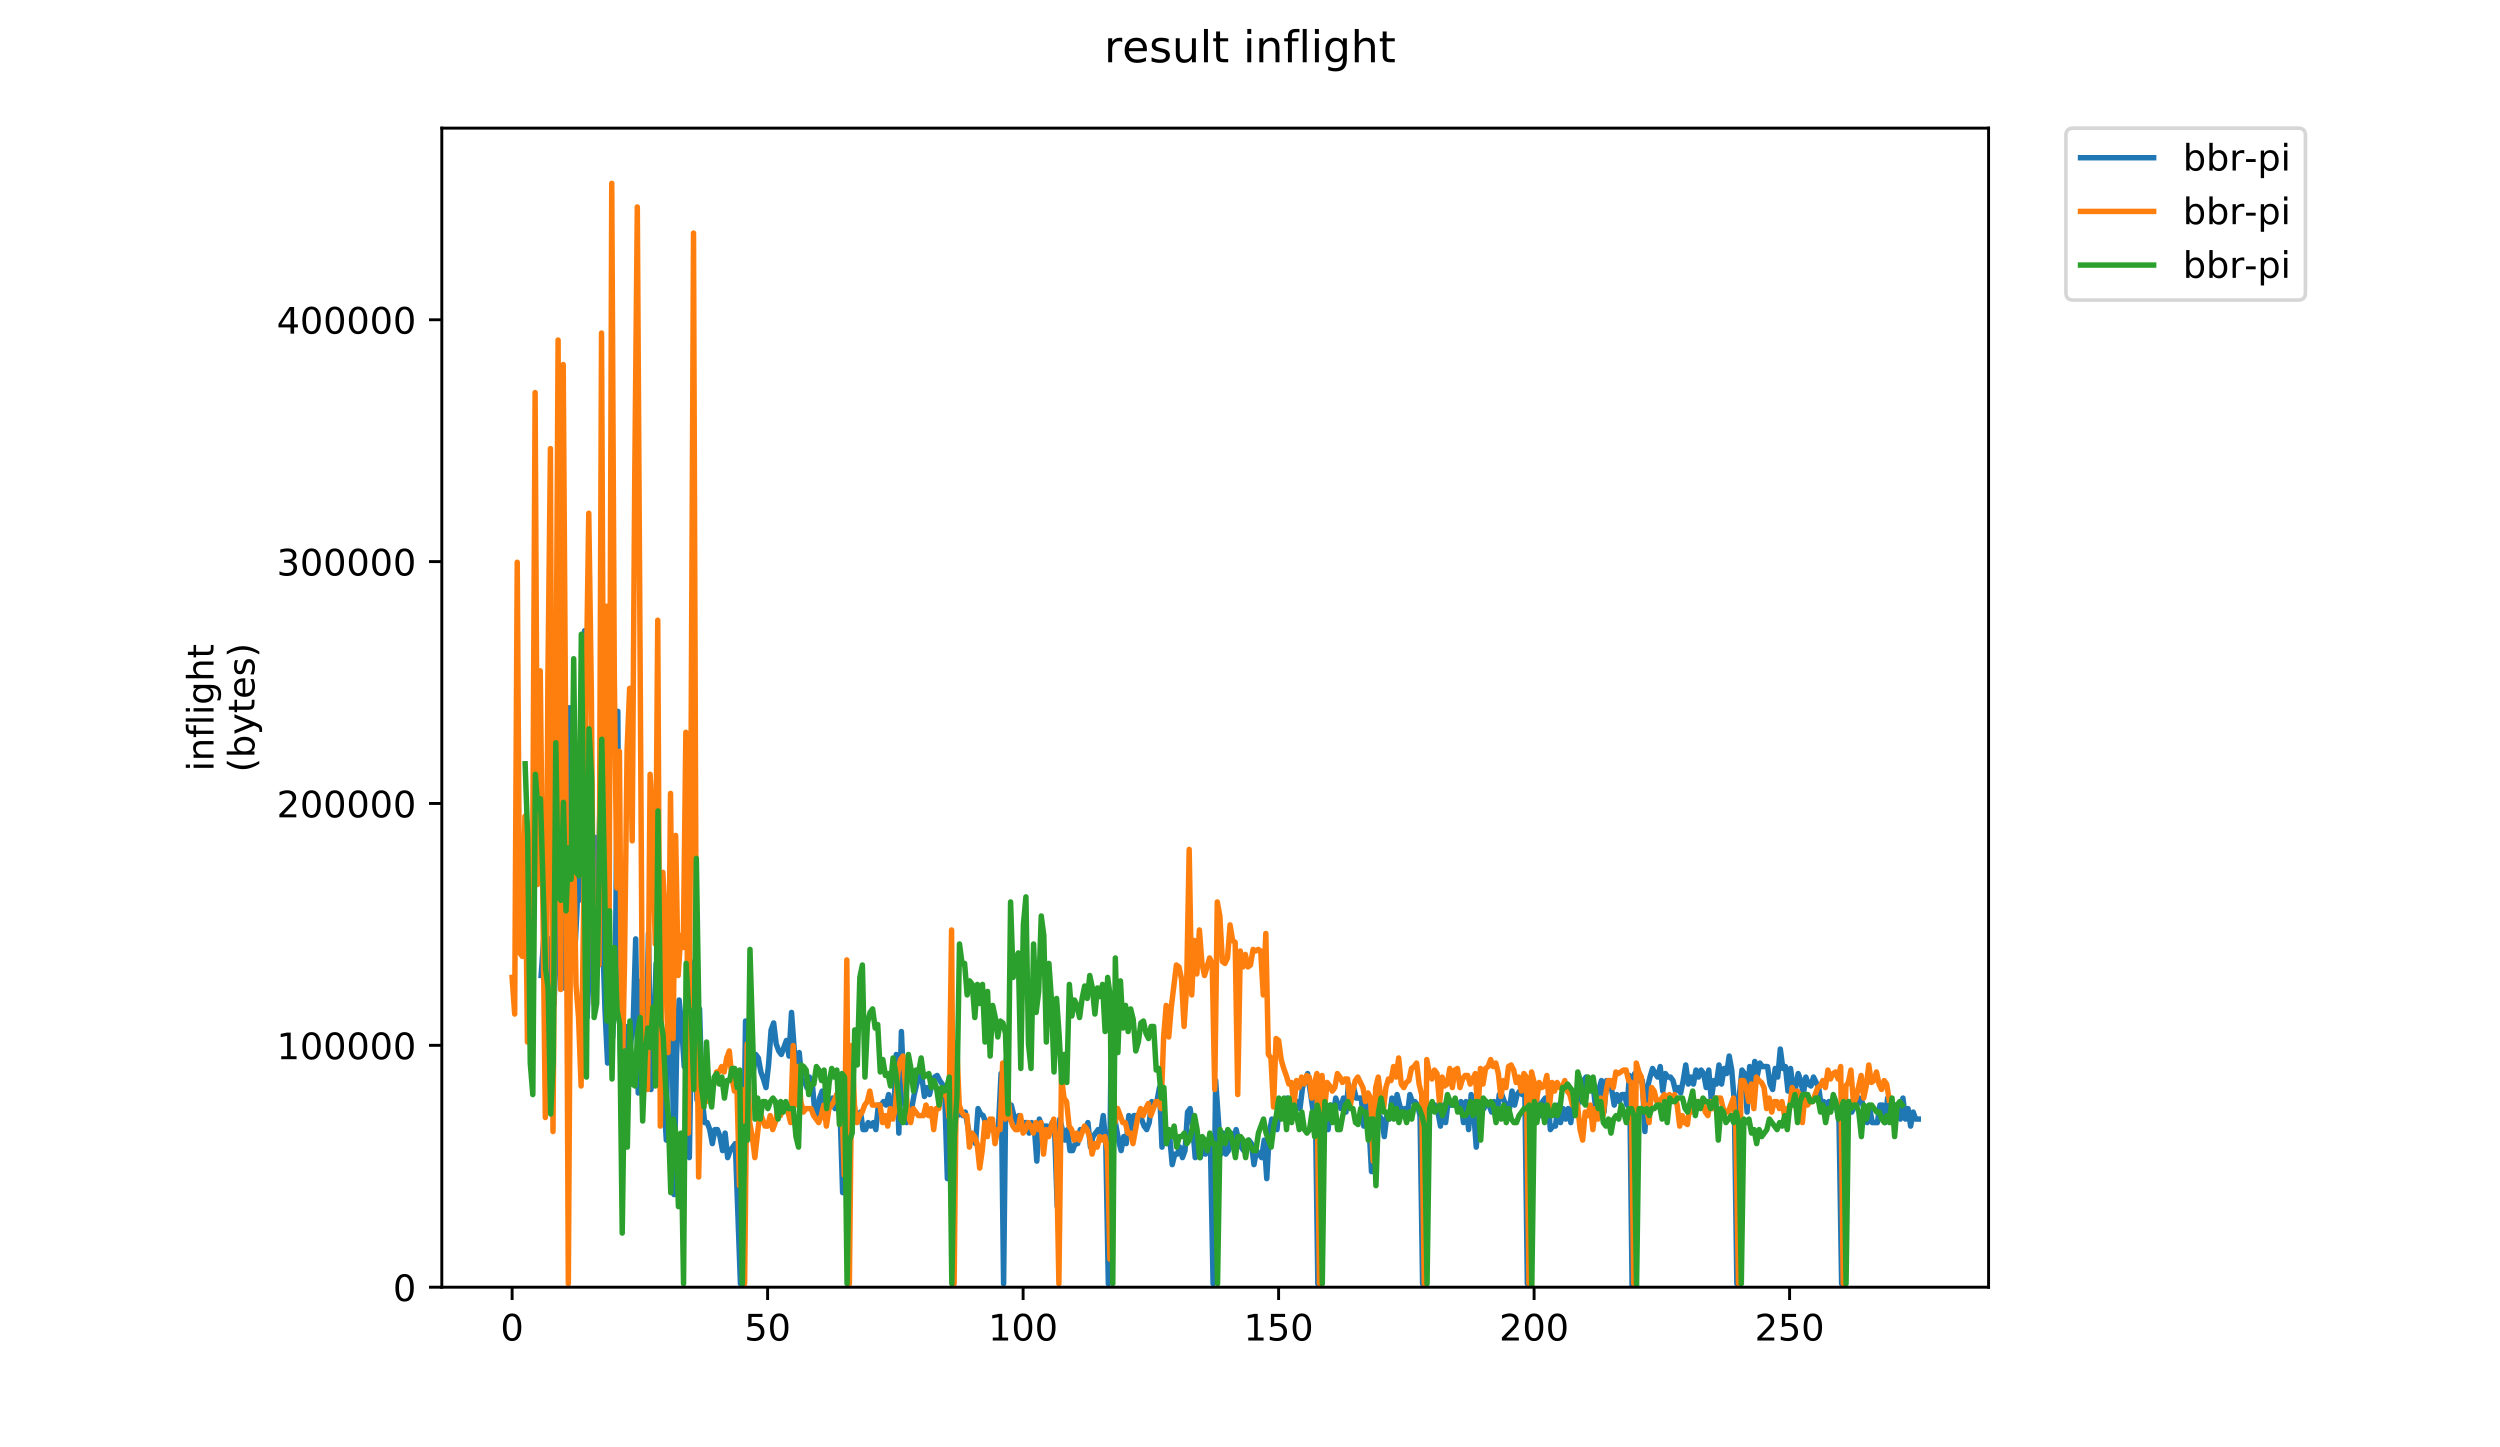 <?xml version="1.0" encoding="utf-8" standalone="no"?>
<!DOCTYPE svg PUBLIC "-//W3C//DTD SVG 1.1//EN"
  "http://www.w3.org/Graphics/SVG/1.1/DTD/svg11.dtd">
<!-- Created with matplotlib (https://matplotlib.org/) -->
<svg height="396pt" version="1.1" viewBox="0 0 684 396" width="684pt" xmlns="http://www.w3.org/2000/svg" xmlns:xlink="http://www.w3.org/1999/xlink">
 <defs>
  <style type="text/css">
*{stroke-linecap:butt;stroke-linejoin:round;}
  </style>
 </defs>
 <g id="figure_1">
  <g id="patch_1">
   <path d="M 0 396 
L 684 396 
L 684 0 
L 0 0 
z
" style="fill:#ffffff;"/>
  </g>
  <g id="axes_1">
   <g id="patch_2">
    <path d="M 120.879 352.174 
L 544.074 352.174 
L 544.074 35.062 
L 120.879 35.062 
z
" style="fill:#ffffff;"/>
   </g>
   <g id="matplotlib.axis_1">
    <g id="xtick_1">
     <g id="line2d_1">
      <defs>
       <path d="M 0 0 
L 0 3.5 
" id="m3006970d3b" style="stroke:#000000;stroke-width:0.8;"/>
      </defs>
      <g>
       <use style="stroke:#000000;stroke-width:0.8;" x="140.115" xlink:href="#m3006970d3b" y="352.174"/>
      </g>
     </g>
     <g id="text_1">
      <!-- 0 -->
      <defs>
       <path d="M 31.781 66.406 
Q 24.172 66.406 20.328 58.906 
Q 16.5 51.422 16.5 36.375 
Q 16.5 21.391 20.328 13.891 
Q 24.172 6.391 31.781 6.391 
Q 39.453 6.391 43.281 13.891 
Q 47.125 21.391 47.125 36.375 
Q 47.125 51.422 43.281 58.906 
Q 39.453 66.406 31.781 66.406 
z
M 31.781 74.219 
Q 44.047 74.219 50.516 64.516 
Q 56.984 54.828 56.984 36.375 
Q 56.984 17.969 50.516 8.266 
Q 44.047 -1.422 31.781 -1.422 
Q 19.531 -1.422 13.062 8.266 
Q 6.594 17.969 6.594 36.375 
Q 6.594 54.828 13.062 64.516 
Q 19.531 74.219 31.781 74.219 
z
" id="DejaVuSans-48"/>
      </defs>
      <g transform="translate(136.933 366.773)scale(0.1 -0.1)">
       <use xlink:href="#DejaVuSans-48"/>
      </g>
     </g>
    </g>
    <g id="xtick_2">
     <g id="line2d_2">
      <g>
       <use style="stroke:#000000;stroke-width:0.8;" x="210.018" xlink:href="#m3006970d3b" y="352.174"/>
      </g>
     </g>
     <g id="text_2">
      <!-- 50 -->
      <defs>
       <path d="M 10.797 72.906 
L 49.516 72.906 
L 49.516 64.594 
L 19.828 64.594 
L 19.828 46.734 
Q 21.969 47.469 24.109 47.828 
Q 26.266 48.188 28.422 48.188 
Q 40.625 48.188 47.75 41.5 
Q 54.891 34.812 54.891 23.391 
Q 54.891 11.625 47.562 5.094 
Q 40.234 -1.422 26.906 -1.422 
Q 22.312 -1.422 17.547 -0.641 
Q 12.797 0.141 7.719 1.703 
L 7.719 11.625 
Q 12.109 9.234 16.797 8.062 
Q 21.484 6.891 26.703 6.891 
Q 35.156 6.891 40.078 11.328 
Q 45.016 15.766 45.016 23.391 
Q 45.016 31 40.078 35.438 
Q 35.156 39.891 26.703 39.891 
Q 22.75 39.891 18.812 39.016 
Q 14.891 38.141 10.797 36.281 
z
" id="DejaVuSans-53"/>
      </defs>
      <g transform="translate(203.656 366.773)scale(0.1 -0.1)">
       <use xlink:href="#DejaVuSans-53"/>
       <use x="63.623" xlink:href="#DejaVuSans-48"/>
      </g>
     </g>
    </g>
    <g id="xtick_3">
     <g id="line2d_3">
      <g>
       <use style="stroke:#000000;stroke-width:0.8;" x="279.922" xlink:href="#m3006970d3b" y="352.174"/>
      </g>
     </g>
     <g id="text_3">
      <!-- 100 -->
      <defs>
       <path d="M 12.406 8.297 
L 28.516 8.297 
L 28.516 63.922 
L 10.984 60.406 
L 10.984 69.391 
L 28.422 72.906 
L 38.281 72.906 
L 38.281 8.297 
L 54.391 8.297 
L 54.391 0 
L 12.406 0 
z
" id="DejaVuSans-49"/>
      </defs>
      <g transform="translate(270.378 366.773)scale(0.1 -0.1)">
       <use xlink:href="#DejaVuSans-49"/>
       <use x="63.623" xlink:href="#DejaVuSans-48"/>
       <use x="127.246" xlink:href="#DejaVuSans-48"/>
      </g>
     </g>
    </g>
    <g id="xtick_4">
     <g id="line2d_4">
      <g>
       <use style="stroke:#000000;stroke-width:0.8;" x="349.826" xlink:href="#m3006970d3b" y="352.174"/>
      </g>
     </g>
     <g id="text_4">
      <!-- 150 -->
      <g transform="translate(340.282 366.773)scale(0.1 -0.1)">
       <use xlink:href="#DejaVuSans-49"/>
       <use x="63.623" xlink:href="#DejaVuSans-53"/>
       <use x="127.246" xlink:href="#DejaVuSans-48"/>
      </g>
     </g>
    </g>
    <g id="xtick_5">
     <g id="line2d_5">
      <g>
       <use style="stroke:#000000;stroke-width:0.8;" x="419.729" xlink:href="#m3006970d3b" y="352.174"/>
      </g>
     </g>
     <g id="text_5">
      <!-- 200 -->
      <defs>
       <path d="M 19.188 8.297 
L 53.609 8.297 
L 53.609 0 
L 7.328 0 
L 7.328 8.297 
Q 12.938 14.109 22.625 23.891 
Q 32.328 33.688 34.812 36.531 
Q 39.547 41.844 41.422 45.531 
Q 43.312 49.219 43.312 52.781 
Q 43.312 58.594 39.234 62.25 
Q 35.156 65.922 28.609 65.922 
Q 23.969 65.922 18.812 64.312 
Q 13.672 62.703 7.812 59.422 
L 7.812 69.391 
Q 13.766 71.781 18.938 73 
Q 24.125 74.219 28.422 74.219 
Q 39.75 74.219 46.484 68.547 
Q 53.219 62.891 53.219 53.422 
Q 53.219 48.922 51.531 44.891 
Q 49.859 40.875 45.406 35.406 
Q 44.188 33.984 37.641 27.219 
Q 31.109 20.453 19.188 8.297 
z
" id="DejaVuSans-50"/>
      </defs>
      <g transform="translate(410.186 366.773)scale(0.1 -0.1)">
       <use xlink:href="#DejaVuSans-50"/>
       <use x="63.623" xlink:href="#DejaVuSans-48"/>
       <use x="127.246" xlink:href="#DejaVuSans-48"/>
      </g>
     </g>
    </g>
    <g id="xtick_6">
     <g id="line2d_6">
      <g>
       <use style="stroke:#000000;stroke-width:0.8;" x="489.633" xlink:href="#m3006970d3b" y="352.174"/>
      </g>
     </g>
     <g id="text_6">
      <!-- 250 -->
      <g transform="translate(480.089 366.773)scale(0.1 -0.1)">
       <use xlink:href="#DejaVuSans-50"/>
       <use x="63.623" xlink:href="#DejaVuSans-53"/>
       <use x="127.246" xlink:href="#DejaVuSans-48"/>
      </g>
     </g>
    </g>
   </g>
   <g id="matplotlib.axis_2">
    <g id="ytick_1">
     <g id="line2d_7">
      <defs>
       <path d="M 0 0 
L -3.5 0 
" id="ma6c8b02304" style="stroke:#000000;stroke-width:0.8;"/>
      </defs>
      <g>
       <use style="stroke:#000000;stroke-width:0.8;" x="120.879" xlink:href="#ma6c8b02304" y="352.174"/>
      </g>
     </g>
     <g id="text_7">
      <!-- 0 -->
      <g transform="translate(107.516 355.973)scale(0.1 -0.1)">
       <use xlink:href="#DejaVuSans-48"/>
      </g>
     </g>
    </g>
    <g id="ytick_2">
     <g id="line2d_8">
      <g>
       <use style="stroke:#000000;stroke-width:0.8;" x="120.879" xlink:href="#ma6c8b02304" y="286.003"/>
      </g>
     </g>
     <g id="text_8">
      <!-- 100000 -->
      <g transform="translate(75.704 289.802)scale(0.1 -0.1)">
       <use xlink:href="#DejaVuSans-49"/>
       <use x="63.623" xlink:href="#DejaVuSans-48"/>
       <use x="127.246" xlink:href="#DejaVuSans-48"/>
       <use x="190.869" xlink:href="#DejaVuSans-48"/>
       <use x="254.492" xlink:href="#DejaVuSans-48"/>
       <use x="318.115" xlink:href="#DejaVuSans-48"/>
      </g>
     </g>
    </g>
    <g id="ytick_3">
     <g id="line2d_9">
      <g>
       <use style="stroke:#000000;stroke-width:0.8;" x="120.879" xlink:href="#ma6c8b02304" y="219.832"/>
      </g>
     </g>
     <g id="text_9">
      <!-- 200000 -->
      <g transform="translate(75.704 223.631)scale(0.1 -0.1)">
       <use xlink:href="#DejaVuSans-50"/>
       <use x="63.623" xlink:href="#DejaVuSans-48"/>
       <use x="127.246" xlink:href="#DejaVuSans-48"/>
       <use x="190.869" xlink:href="#DejaVuSans-48"/>
       <use x="254.492" xlink:href="#DejaVuSans-48"/>
       <use x="318.115" xlink:href="#DejaVuSans-48"/>
      </g>
     </g>
    </g>
    <g id="ytick_4">
     <g id="line2d_10">
      <g>
       <use style="stroke:#000000;stroke-width:0.8;" x="120.879" xlink:href="#ma6c8b02304" y="153.66"/>
      </g>
     </g>
     <g id="text_10">
      <!-- 300000 -->
      <defs>
       <path d="M 40.578 39.312 
Q 47.656 37.797 51.625 33 
Q 55.609 28.219 55.609 21.188 
Q 55.609 10.406 48.188 4.484 
Q 40.766 -1.422 27.094 -1.422 
Q 22.516 -1.422 17.656 -0.516 
Q 12.797 0.391 7.625 2.203 
L 7.625 11.719 
Q 11.719 9.328 16.594 8.109 
Q 21.484 6.891 26.812 6.891 
Q 36.078 6.891 40.938 10.547 
Q 45.797 14.203 45.797 21.188 
Q 45.797 27.641 41.281 31.266 
Q 36.766 34.906 28.719 34.906 
L 20.219 34.906 
L 20.219 43.016 
L 29.109 43.016 
Q 36.375 43.016 40.234 45.922 
Q 44.094 48.828 44.094 54.297 
Q 44.094 59.906 40.109 62.906 
Q 36.141 65.922 28.719 65.922 
Q 24.656 65.922 20.016 65.031 
Q 15.375 64.156 9.812 62.312 
L 9.812 71.094 
Q 15.438 72.656 20.344 73.438 
Q 25.25 74.219 29.594 74.219 
Q 40.828 74.219 47.359 69.109 
Q 53.906 64.016 53.906 55.328 
Q 53.906 49.266 50.438 45.094 
Q 46.969 40.922 40.578 39.312 
z
" id="DejaVuSans-51"/>
      </defs>
      <g transform="translate(75.704 157.459)scale(0.1 -0.1)">
       <use xlink:href="#DejaVuSans-51"/>
       <use x="63.623" xlink:href="#DejaVuSans-48"/>
       <use x="127.246" xlink:href="#DejaVuSans-48"/>
       <use x="190.869" xlink:href="#DejaVuSans-48"/>
       <use x="254.492" xlink:href="#DejaVuSans-48"/>
       <use x="318.115" xlink:href="#DejaVuSans-48"/>
      </g>
     </g>
    </g>
    <g id="ytick_5">
     <g id="line2d_11">
      <g>
       <use style="stroke:#000000;stroke-width:0.8;" x="120.879" xlink:href="#ma6c8b02304" y="87.489"/>
      </g>
     </g>
     <g id="text_11">
      <!-- 400000 -->
      <defs>
       <path d="M 37.797 64.312 
L 12.891 25.391 
L 37.797 25.391 
z
M 35.203 72.906 
L 47.609 72.906 
L 47.609 25.391 
L 58.016 25.391 
L 58.016 17.188 
L 47.609 17.188 
L 47.609 0 
L 37.797 0 
L 37.797 17.188 
L 4.891 17.188 
L 4.891 26.703 
z
" id="DejaVuSans-52"/>
      </defs>
      <g transform="translate(75.704 91.288)scale(0.1 -0.1)">
       <use xlink:href="#DejaVuSans-52"/>
       <use x="63.623" xlink:href="#DejaVuSans-48"/>
       <use x="127.246" xlink:href="#DejaVuSans-48"/>
       <use x="190.869" xlink:href="#DejaVuSans-48"/>
       <use x="254.492" xlink:href="#DejaVuSans-48"/>
       <use x="318.115" xlink:href="#DejaVuSans-48"/>
      </g>
     </g>
    </g>
    <g id="text_12">
     <!-- inflight -->
     <defs>
      <path d="M 9.422 54.688 
L 18.406 54.688 
L 18.406 0 
L 9.422 0 
z
M 9.422 75.984 
L 18.406 75.984 
L 18.406 64.594 
L 9.422 64.594 
z
" id="DejaVuSans-105"/>
      <path d="M 54.891 33.016 
L 54.891 0 
L 45.906 0 
L 45.906 32.719 
Q 45.906 40.484 42.875 44.328 
Q 39.844 48.188 33.797 48.188 
Q 26.516 48.188 22.312 43.547 
Q 18.109 38.922 18.109 30.906 
L 18.109 0 
L 9.078 0 
L 9.078 54.688 
L 18.109 54.688 
L 18.109 46.188 
Q 21.344 51.125 25.703 53.562 
Q 30.078 56 35.797 56 
Q 45.219 56 50.047 50.172 
Q 54.891 44.344 54.891 33.016 
z
" id="DejaVuSans-110"/>
      <path d="M 37.109 75.984 
L 37.109 68.5 
L 28.516 68.5 
Q 23.688 68.5 21.797 66.547 
Q 19.922 64.594 19.922 59.516 
L 19.922 54.688 
L 34.719 54.688 
L 34.719 47.703 
L 19.922 47.703 
L 19.922 0 
L 10.891 0 
L 10.891 47.703 
L 2.297 47.703 
L 2.297 54.688 
L 10.891 54.688 
L 10.891 58.5 
Q 10.891 67.625 15.141 71.797 
Q 19.391 75.984 28.609 75.984 
z
" id="DejaVuSans-102"/>
      <path d="M 9.422 75.984 
L 18.406 75.984 
L 18.406 0 
L 9.422 0 
z
" id="DejaVuSans-108"/>
      <path d="M 45.406 27.984 
Q 45.406 37.75 41.375 43.109 
Q 37.359 48.484 30.078 48.484 
Q 22.859 48.484 18.828 43.109 
Q 14.797 37.75 14.797 27.984 
Q 14.797 18.266 18.828 12.891 
Q 22.859 7.516 30.078 7.516 
Q 37.359 7.516 41.375 12.891 
Q 45.406 18.266 45.406 27.984 
z
M 54.391 6.781 
Q 54.391 -7.172 48.188 -13.984 
Q 42 -20.797 29.203 -20.797 
Q 24.469 -20.797 20.266 -20.094 
Q 16.062 -19.391 12.109 -17.922 
L 12.109 -9.188 
Q 16.062 -11.328 19.922 -12.344 
Q 23.781 -13.375 27.781 -13.375 
Q 36.625 -13.375 41.016 -8.766 
Q 45.406 -4.156 45.406 5.172 
L 45.406 9.625 
Q 42.625 4.781 38.281 2.391 
Q 33.938 0 27.875 0 
Q 17.828 0 11.672 7.656 
Q 5.516 15.328 5.516 27.984 
Q 5.516 40.672 11.672 48.328 
Q 17.828 56 27.875 56 
Q 33.938 56 38.281 53.609 
Q 42.625 51.219 45.406 46.391 
L 45.406 54.688 
L 54.391 54.688 
z
" id="DejaVuSans-103"/>
      <path d="M 54.891 33.016 
L 54.891 0 
L 45.906 0 
L 45.906 32.719 
Q 45.906 40.484 42.875 44.328 
Q 39.844 48.188 33.797 48.188 
Q 26.516 48.188 22.312 43.547 
Q 18.109 38.922 18.109 30.906 
L 18.109 0 
L 9.078 0 
L 9.078 75.984 
L 18.109 75.984 
L 18.109 46.188 
Q 21.344 51.125 25.703 53.562 
Q 30.078 56 35.797 56 
Q 45.219 56 50.047 50.172 
Q 54.891 44.344 54.891 33.016 
z
" id="DejaVuSans-104"/>
      <path d="M 18.312 70.219 
L 18.312 54.688 
L 36.812 54.688 
L 36.812 47.703 
L 18.312 47.703 
L 18.312 18.016 
Q 18.312 11.328 20.141 9.422 
Q 21.969 7.516 27.594 7.516 
L 36.812 7.516 
L 36.812 0 
L 27.594 0 
Q 17.188 0 13.234 3.875 
Q 9.281 7.766 9.281 18.016 
L 9.281 47.703 
L 2.688 47.703 
L 2.688 54.688 
L 9.281 54.688 
L 9.281 70.219 
z
" id="DejaVuSans-116"/>
     </defs>
     <g transform="translate(58.426 211.018)rotate(-90)scale(0.1 -0.1)">
      <use xlink:href="#DejaVuSans-105"/>
      <use x="27.783" xlink:href="#DejaVuSans-110"/>
      <use x="91.162" xlink:href="#DejaVuSans-102"/>
      <use x="126.367" xlink:href="#DejaVuSans-108"/>
      <use x="154.15" xlink:href="#DejaVuSans-105"/>
      <use x="181.934" xlink:href="#DejaVuSans-103"/>
      <use x="245.41" xlink:href="#DejaVuSans-104"/>
      <use x="308.789" xlink:href="#DejaVuSans-116"/>
     </g>
     <!-- (bytes) -->
     <defs>
      <path d="M 31 75.875 
Q 24.469 64.656 21.281 53.656 
Q 18.109 42.672 18.109 31.391 
Q 18.109 20.125 21.312 9.062 
Q 24.516 -2 31 -13.188 
L 23.188 -13.188 
Q 15.875 -1.703 12.234 9.375 
Q 8.594 20.453 8.594 31.391 
Q 8.594 42.281 12.203 53.312 
Q 15.828 64.359 23.188 75.875 
z
" id="DejaVuSans-40"/>
      <path d="M 48.688 27.297 
Q 48.688 37.203 44.609 42.844 
Q 40.531 48.484 33.406 48.484 
Q 26.266 48.484 22.188 42.844 
Q 18.109 37.203 18.109 27.297 
Q 18.109 17.391 22.188 11.75 
Q 26.266 6.109 33.406 6.109 
Q 40.531 6.109 44.609 11.75 
Q 48.688 17.391 48.688 27.297 
z
M 18.109 46.391 
Q 20.953 51.266 25.266 53.625 
Q 29.594 56 35.594 56 
Q 45.562 56 51.781 48.094 
Q 58.016 40.188 58.016 27.297 
Q 58.016 14.406 51.781 6.484 
Q 45.562 -1.422 35.594 -1.422 
Q 29.594 -1.422 25.266 0.953 
Q 20.953 3.328 18.109 8.203 
L 18.109 0 
L 9.078 0 
L 9.078 75.984 
L 18.109 75.984 
z
" id="DejaVuSans-98"/>
      <path d="M 32.172 -5.078 
Q 28.375 -14.844 24.75 -17.812 
Q 21.141 -20.797 15.094 -20.797 
L 7.906 -20.797 
L 7.906 -13.281 
L 13.188 -13.281 
Q 16.891 -13.281 18.938 -11.516 
Q 21 -9.766 23.484 -3.219 
L 25.094 0.875 
L 2.984 54.688 
L 12.5 54.688 
L 29.594 11.922 
L 46.688 54.688 
L 56.203 54.688 
z
" id="DejaVuSans-121"/>
      <path d="M 56.203 29.594 
L 56.203 25.203 
L 14.891 25.203 
Q 15.484 15.922 20.484 11.062 
Q 25.484 6.203 34.422 6.203 
Q 39.594 6.203 44.453 7.469 
Q 49.312 8.734 54.109 11.281 
L 54.109 2.781 
Q 49.266 0.734 44.188 -0.344 
Q 39.109 -1.422 33.891 -1.422 
Q 20.797 -1.422 13.156 6.188 
Q 5.516 13.812 5.516 26.812 
Q 5.516 40.234 12.766 48.109 
Q 20.016 56 32.328 56 
Q 43.359 56 49.781 48.891 
Q 56.203 41.797 56.203 29.594 
z
M 47.219 32.234 
Q 47.125 39.594 43.094 43.984 
Q 39.062 48.391 32.422 48.391 
Q 24.906 48.391 20.391 44.141 
Q 15.875 39.891 15.188 32.172 
z
" id="DejaVuSans-101"/>
      <path d="M 44.281 53.078 
L 44.281 44.578 
Q 40.484 46.531 36.375 47.5 
Q 32.281 48.484 27.875 48.484 
Q 21.188 48.484 17.844 46.438 
Q 14.5 44.391 14.5 40.281 
Q 14.5 37.156 16.891 35.375 
Q 19.281 33.594 26.516 31.984 
L 29.594 31.297 
Q 39.156 29.25 43.188 25.516 
Q 47.219 21.781 47.219 15.094 
Q 47.219 7.469 41.188 3.016 
Q 35.156 -1.422 24.609 -1.422 
Q 20.219 -1.422 15.453 -0.562 
Q 10.688 0.297 5.422 2 
L 5.422 11.281 
Q 10.406 8.688 15.234 7.391 
Q 20.062 6.109 24.812 6.109 
Q 31.156 6.109 34.562 8.281 
Q 37.984 10.453 37.984 14.406 
Q 37.984 18.062 35.516 20.016 
Q 33.062 21.969 24.703 23.781 
L 21.578 24.516 
Q 13.234 26.266 9.516 29.906 
Q 5.812 33.547 5.812 39.891 
Q 5.812 47.609 11.281 51.797 
Q 16.75 56 26.812 56 
Q 31.781 56 36.172 55.266 
Q 40.578 54.547 44.281 53.078 
z
" id="DejaVuSans-115"/>
      <path d="M 8.016 75.875 
L 15.828 75.875 
Q 23.141 64.359 26.781 53.312 
Q 30.422 42.281 30.422 31.391 
Q 30.422 20.453 26.781 9.375 
Q 23.141 -1.703 15.828 -13.188 
L 8.016 -13.188 
Q 14.5 -2 17.703 9.062 
Q 20.906 20.125 20.906 31.391 
Q 20.906 42.672 17.703 53.656 
Q 14.5 64.656 8.016 75.875 
z
" id="DejaVuSans-41"/>
     </defs>
     <g transform="translate(69.624 211.295)rotate(-90)scale(0.1 -0.1)">
      <use xlink:href="#DejaVuSans-40"/>
      <use x="39.014" xlink:href="#DejaVuSans-98"/>
      <use x="102.49" xlink:href="#DejaVuSans-121"/>
      <use x="161.67" xlink:href="#DejaVuSans-116"/>
      <use x="200.879" xlink:href="#DejaVuSans-101"/>
      <use x="262.402" xlink:href="#DejaVuSans-115"/>
      <use x="314.502" xlink:href="#DejaVuSans-41"/>
     </g>
    </g>
   </g>
   <g id="line2d_12">
    <path clip-path="url(#pfa92ecae2d)" d="M 148.057 266.898 
L 148.756 256.882 
L 149.455 282.228 
L 150.154 256.882 
L 150.853 275.087 
L 151.552 275.087 
L 152.251 258.799 
L 152.95 217.598 
L 153.649 258.799 
L 154.349 270.296 
L 155.048 245.384 
L 155.747 193.644 
L 156.446 256.358 
L 157.145 263.065 
L 157.844 249.217 
L 158.543 230.054 
L 159.242 246.342 
L 159.941 172.564 
L 160.64 278.396 
L 161.339 262.107 
L 162.038 251.133 
L 162.737 229.096 
L 163.436 253.484 
L 164.135 220.472 
L 164.834 254.966 
L 165.533 276.479 
L 166.232 290.852 
L 166.931 273.605 
L 167.63 283.711 
L 168.329 267.856 
L 169.028 194.602 
L 169.727 286.061 
L 170.426 313.848 
L 171.125 280.836 
L 171.824 289.894 
L 172.523 285.627 
L 173.223 280.312 
L 173.922 256.882 
L 174.621 299.041 
L 175.32 268.38 
L 176.019 284.669 
L 176.718 290.852 
L 177.417 255.4 
L 178.116 298.083 
L 178.815 283.711 
L 179.514 263.589 
L 180.213 284.145 
L 180.912 286.585 
L 181.611 300.958 
L 182.31 311.931 
L 183.009 258.799 
L 183.708 264.547 
L 184.407 326.828 
L 185.106 288.501 
L 185.805 273.605 
L 186.504 280.836 
L 187.203 291.81 
L 187.902 292.334 
L 188.601 316.722 
L 189.3 275.521 
L 189.999 263.065 
L 190.698 300.958 
L 191.397 276.045 
L 192.096 300.434 
L 192.796 307.141 
L 193.495 307.141 
L 194.194 309.057 
L 194.893 312.89 
L 195.592 309.057 
L 196.291 309.057 
L 196.99 310.973 
L 197.689 314.806 
L 198.388 310.015 
L 199.087 316.722 
L 199.786 314.806 
L 201.184 312.89 
L 202.582 351.216 
L 203.281 329.178 
L 203.98 279.354 
L 204.679 295.643 
L 205.378 291.81 
L 206.077 293.292 
L 206.776 288.501 
L 207.475 289.46 
L 208.174 293.292 
L 208.873 295.209 
L 209.572 297.559 
L 210.271 291.376 
L 210.97 281.794 
L 211.669 279.878 
L 212.369 285.627 
L 213.068 287.543 
L 213.767 288.501 
L 215.165 284.669 
L 215.864 288.936 
L 216.563 277.004 
L 217.262 286.585 
L 217.961 298.083 
L 218.66 287.977 
L 219.359 295.209 
L 220.058 295.643 
L 220.757 297.559 
L 221.456 294.685 
L 222.155 295.643 
L 222.854 303.308 
L 223.553 305.224 
L 224.252 300.434 
L 224.951 298.517 
L 225.65 303.308 
L 226.349 304.266 
L 227.048 301.392 
L 227.747 300.434 
L 228.446 303.308 
L 229.145 302.35 
L 229.844 304.266 
L 230.543 326.304 
L 231.243 296.601 
L 231.942 328.22 
L 232.641 292.768 
L 233.34 307.141 
L 234.039 305.224 
L 234.738 305.224 
L 235.437 304.266 
L 236.136 309.057 
L 236.835 309.057 
L 237.534 307.141 
L 238.233 308.099 
L 238.932 307.141 
L 239.631 309.057 
L 240.33 302.35 
L 241.029 302.35 
L 241.728 301.392 
L 242.427 302.35 
L 243.126 299.475 
L 243.825 303.308 
L 244.524 304.266 
L 245.223 288.501 
L 245.922 310.015 
L 246.621 282.228 
L 247.32 298.517 
L 248.019 307.141 
L 248.718 303.308 
L 249.417 303.308 
L 250.116 299.475 
L 250.816 296.601 
L 251.515 294.25 
L 252.214 294.685 
L 252.913 299.999 
L 253.612 297.559 
L 254.311 299.475 
L 255.01 296.601 
L 255.709 294.685 
L 256.408 294.25 
L 257.107 295.643 
L 257.806 296.601 
L 258.505 300.434 
L 259.204 322.471 
L 259.903 291.376 
L 260.602 320.555 
L 261.301 300.434 
L 262 305.224 
L 262.699 304.266 
L 263.398 305.224 
L 264.097 304.266 
L 265.495 311.931 
L 266.194 311.931 
L 266.893 312.89 
L 267.592 303.308 
L 268.291 304.79 
L 268.99 305.224 
L 269.69 307.141 
L 270.389 307.141 
L 271.088 309.057 
L 271.787 309.057 
L 272.486 310.015 
L 273.185 308.099 
L 273.884 293.726 
L 274.583 351.216 
L 275.282 289.894 
L 275.981 306.182 
L 276.68 302.35 
L 277.379 305.224 
L 278.078 307.141 
L 278.777 305.224 
L 279.476 307.141 
L 280.874 307.141 
L 281.573 310.015 
L 282.272 307.141 
L 282.971 308.099 
L 283.67 317.68 
L 284.369 306.182 
L 285.068 308.099 
L 286.466 308.099 
L 287.165 309.057 
L 287.864 307.141 
L 288.563 310.015 
L 289.263 330.136 
L 289.962 306.182 
L 291.36 311.931 
L 292.059 309.057 
L 292.758 314.806 
L 293.457 314.806 
L 294.156 312.89 
L 294.855 312.89 
L 295.554 309.057 
L 296.952 309.057 
L 297.651 307.141 
L 298.35 313.848 
L 299.049 310.973 
L 300.447 309.057 
L 301.146 310.015 
L 301.845 305.224 
L 302.544 312.89 
L 303.243 351.216 
L 303.942 291.81 
L 304.641 303.308 
L 305.34 308.099 
L 306.039 311.931 
L 306.738 314.806 
L 307.437 310.973 
L 308.137 312.89 
L 308.836 305.224 
L 309.535 310.973 
L 310.234 305.224 
L 311.632 305.224 
L 312.331 306.182 
L 313.03 308.099 
L 313.729 309.057 
L 314.428 307.141 
L 315.127 301.392 
L 315.826 302.35 
L 316.525 301.392 
L 317.224 297.559 
L 317.923 313.848 
L 318.622 309.057 
L 319.321 312.89 
L 320.02 310.973 
L 320.719 318.639 
L 321.418 315.764 
L 322.117 315.764 
L 322.816 313.848 
L 323.515 316.722 
L 324.214 314.806 
L 324.913 304.266 
L 325.612 303.308 
L 326.311 308.099 
L 327.01 316.722 
L 327.71 311.931 
L 328.409 316.722 
L 329.108 311.931 
L 329.807 315.764 
L 330.506 312.89 
L 331.205 314.806 
L 331.904 351.216 
L 332.603 295.643 
L 334.001 315.764 
L 334.7 310.015 
L 335.399 315.764 
L 336.098 314.806 
L 336.797 310.015 
L 337.496 312.89 
L 338.195 309.057 
L 338.894 311.931 
L 339.593 313.848 
L 340.292 314.806 
L 340.991 314.806 
L 341.69 311.931 
L 342.389 312.89 
L 343.088 318.639 
L 343.787 314.806 
L 345.185 316.722 
L 345.884 311.931 
L 346.584 322.471 
L 347.283 310.015 
L 347.982 306.182 
L 348.681 307.141 
L 349.38 309.057 
L 350.079 302.35 
L 350.778 302.35 
L 352.176 300.434 
L 352.875 305.224 
L 353.574 303.308 
L 354.273 303.308 
L 354.972 301.392 
L 355.671 303.308 
L 356.37 297.559 
L 357.768 293.726 
L 359.166 303.308 
L 359.865 301.392 
L 360.564 351.216 
L 361.263 309.057 
L 361.962 312.89 
L 362.661 304.266 
L 363.36 309.057 
L 364.059 302.35 
L 364.758 305.224 
L 365.457 300.434 
L 366.157 302.35 
L 366.856 303.308 
L 367.555 300.434 
L 368.254 304.266 
L 368.953 296.601 
L 369.652 300.434 
L 370.351 297.559 
L 371.05 300.434 
L 372.448 300.434 
L 373.147 308.099 
L 373.846 302.35 
L 374.545 308.099 
L 375.244 320.555 
L 375.943 304.266 
L 376.642 303.308 
L 377.341 305.224 
L 378.04 306.182 
L 378.739 310.973 
L 379.438 305.224 
L 380.137 306.182 
L 380.836 300.434 
L 381.535 305.224 
L 382.234 299.475 
L 382.933 302.35 
L 383.632 304.266 
L 384.331 303.308 
L 385.03 305.224 
L 385.73 299.475 
L 386.429 301.392 
L 387.128 301.392 
L 387.827 302.35 
L 388.526 305.224 
L 389.225 351.216 
L 389.924 299.475 
L 390.623 305.224 
L 391.322 303.308 
L 392.021 302.35 
L 392.72 302.35 
L 393.419 304.266 
L 394.118 308.099 
L 394.817 302.35 
L 395.516 307.141 
L 396.215 301.392 
L 396.914 302.35 
L 398.312 302.35 
L 399.011 303.308 
L 399.71 301.392 
L 400.409 307.141 
L 401.108 301.392 
L 401.807 309.057 
L 402.506 299.475 
L 403.205 304.266 
L 403.904 313.848 
L 404.604 305.224 
L 405.303 303.308 
L 406.002 303.308 
L 406.701 301.392 
L 407.4 302.35 
L 408.099 304.266 
L 408.798 301.392 
L 409.497 305.748 
L 410.196 299.475 
L 410.895 299.475 
L 411.594 301.392 
L 412.992 303.308 
L 413.691 298.517 
L 414.39 302.35 
L 415.089 299.475 
L 415.788 298.517 
L 416.487 299.475 
L 417.186 297.559 
L 417.885 351.216 
L 418.584 297.559 
L 419.283 302.35 
L 419.982 298.517 
L 420.681 302.35 
L 421.38 305.224 
L 422.079 301.392 
L 422.778 300.434 
L 423.477 300.434 
L 424.177 309.057 
L 424.876 308.099 
L 425.575 308.099 
L 426.274 302.35 
L 426.973 307.141 
L 427.672 303.308 
L 428.371 306.182 
L 429.07 303.308 
L 429.769 307.141 
L 430.468 301.392 
L 431.167 304.266 
L 431.866 301.392 
L 432.565 301.392 
L 433.264 295.643 
L 433.963 294.685 
L 434.662 298.083 
L 435.361 295.209 
L 436.06 298.517 
L 436.759 305.224 
L 437.458 298.083 
L 438.157 295.643 
L 438.856 304.266 
L 439.555 295.643 
L 440.254 297.559 
L 440.953 298.083 
L 441.652 302.35 
L 442.351 299.475 
L 443.051 301.392 
L 443.75 299.475 
L 444.449 299.475 
L 445.148 302.35 
L 445.847 294.25 
L 446.546 352.174 
L 447.245 293.726 
L 447.944 295.643 
L 449.342 295.643 
L 450.041 309.581 
L 450.74 297.559 
L 451.439 294.685 
L 452.138 292.334 
L 452.837 293.726 
L 453.536 294.685 
L 454.235 291.81 
L 454.934 298.517 
L 455.633 293.726 
L 456.332 294.685 
L 457.031 294.685 
L 457.73 295.643 
L 458.429 298.517 
L 459.128 297.559 
L 459.827 299.041 
L 460.526 295.643 
L 461.225 291.376 
L 461.924 296.601 
L 462.624 294.685 
L 463.323 296.601 
L 464.022 292.768 
L 464.721 294.685 
L 465.42 292.768 
L 466.119 293.726 
L 466.818 297.559 
L 467.517 292.768 
L 468.216 300.958 
L 468.915 295.643 
L 469.614 296.601 
L 470.313 291.376 
L 471.012 296.601 
L 471.711 292.334 
L 472.41 293.726 
L 473.109 288.936 
L 473.808 292.768 
L 474.507 301.392 
L 475.206 351.216 
L 475.905 299.475 
L 476.604 292.768 
L 477.303 293.726 
L 478.002 304.266 
L 478.701 291.81 
L 479.4 296.601 
L 480.099 290.418 
L 480.798 294.25 
L 481.498 290.852 
L 482.197 291.81 
L 483.595 291.81 
L 484.294 296.601 
L 484.993 298.083 
L 485.692 292.334 
L 486.391 294.685 
L 487.09 287.019 
L 487.789 292.334 
L 488.488 291.81 
L 489.187 298.517 
L 489.886 292.334 
L 490.585 297.559 
L 491.284 297.559 
L 491.983 293.726 
L 492.682 295.643 
L 493.381 299.475 
L 494.08 294.685 
L 494.779 296.601 
L 495.478 297.125 
L 496.177 294.685 
L 497.575 297.559 
L 498.274 302.35 
L 498.973 301.392 
L 499.672 302.35 
L 500.371 301.392 
L 501.071 303.308 
L 501.77 302.35 
L 502.469 302.35 
L 503.168 307.141 
L 503.867 351.216 
L 504.566 305.224 
L 505.265 307.141 
L 505.964 301.392 
L 506.663 304.266 
L 507.362 302.35 
L 508.061 302.35 
L 508.76 300.434 
L 509.459 301.392 
L 510.857 307.141 
L 511.556 303.308 
L 512.255 307.141 
L 513.653 307.141 
L 514.352 302.35 
L 515.051 302.35 
L 515.75 307.141 
L 516.449 300.434 
L 517.148 306.182 
L 518.546 302.35 
L 519.945 306.182 
L 520.644 300.434 
L 521.343 306.182 
L 522.042 303.308 
L 522.741 308.099 
L 523.44 304.266 
L 524.139 306.182 
L 524.838 306.182 
L 524.838 306.182 
" style="fill:none;stroke:#1f77b4;stroke-linecap:square;stroke-width:1.5;"/>
   </g>
   <g id="line2d_13">
    <path clip-path="url(#pfa92ecae2d)" d="M 140.115 267.422 
L 140.814 277.438 
L 141.513 153.835 
L 142.212 260.715 
L 142.911 261.673 
L 143.61 223.347 
L 144.309 285.103 
L 145.008 268.814 
L 145.707 242.51 
L 146.406 107.409 
L 147.105 241.986 
L 147.804 183.538 
L 149.202 305.748 
L 149.901 185.978 
L 150.6 122.74 
L 151.299 309.581 
L 151.998 215.157 
L 152.697 93.037 
L 153.396 270.731 
L 154.095 99.744 
L 154.795 205.142 
L 155.494 351.216 
L 156.193 237.719 
L 156.892 229.096 
L 157.591 269.338 
L 158.29 278.396 
L 158.989 297.125 
L 159.688 248.259 
L 160.387 187.371 
L 161.086 140.421 
L 161.785 188.853 
L 162.484 274.563 
L 163.183 250.609 
L 163.882 264.023 
L 164.581 91.12 
L 165.28 244.86 
L 165.979 165.857 
L 166.678 249.217 
L 167.377 50.163 
L 168.076 185.454 
L 168.775 242.944 
L 169.474 205.576 
L 170.173 299.475 
L 170.872 263.065 
L 171.571 205.142 
L 172.27 188.329 
L 172.969 230.054 
L 173.668 130.405 
L 174.368 56.627 
L 175.766 282.753 
L 176.465 295.209 
L 177.164 298.083 
L 177.863 211.849 
L 178.562 224.739 
L 179.261 258.274 
L 179.96 169.69 
L 180.659 308.099 
L 181.358 238.677 
L 182.057 253.05 
L 182.756 287.977 
L 183.455 217.074 
L 184.154 284.145 
L 184.853 228.571 
L 185.552 266.898 
L 186.251 255.924 
L 186.95 259.233 
L 187.649 200.351 
L 188.348 310.015 
L 189.047 211.325 
L 189.746 63.768 
L 190.445 254.966 
L 191.144 322.037 
L 191.843 292.768 
L 192.542 299.475 
L 193.242 301.392 
L 193.941 299.475 
L 195.339 296.601 
L 196.038 293.292 
L 196.737 293.292 
L 197.436 291.81 
L 198.135 293.292 
L 198.834 289.46 
L 199.533 287.543 
L 200.232 294.685 
L 200.931 298.517 
L 201.63 297.559 
L 202.329 324.388 
L 203.028 298.083 
L 203.727 351.216 
L 204.426 285.627 
L 205.125 307.141 
L 205.824 310.973 
L 206.523 316.722 
L 207.921 304.266 
L 209.319 308.099 
L 210.018 308.099 
L 210.717 305.224 
L 211.416 309.057 
L 212.115 307.141 
L 212.815 303.308 
L 213.514 305.224 
L 214.213 303.308 
L 214.912 303.308 
L 215.611 304.266 
L 216.31 307.141 
L 217.009 286.061 
L 217.708 302.35 
L 218.407 291.81 
L 219.106 301.392 
L 219.805 304.266 
L 220.504 303.308 
L 221.902 303.308 
L 222.601 305.224 
L 223.999 307.141 
L 224.698 305.224 
L 225.397 302.35 
L 226.096 308.099 
L 226.795 303.308 
L 228.193 301.392 
L 228.892 299.475 
L 229.591 298.517 
L 230.29 299.475 
L 230.989 321.513 
L 231.688 262.631 
L 232.388 351.216 
L 233.087 286.061 
L 233.786 302.35 
L 234.485 307.141 
L 235.184 305.224 
L 235.883 304.266 
L 236.582 302.35 
L 237.281 301.392 
L 237.98 298.517 
L 238.679 302.35 
L 240.776 302.35 
L 241.475 307.141 
L 242.174 305.224 
L 242.873 308.099 
L 243.572 303.308 
L 244.271 306.182 
L 244.97 303.308 
L 245.669 293.292 
L 246.368 289.894 
L 247.067 288.936 
L 248.465 305.224 
L 249.164 307.141 
L 249.863 303.308 
L 251.262 305.224 
L 252.66 305.224 
L 253.359 302.35 
L 254.058 305.224 
L 254.757 303.308 
L 255.456 309.057 
L 256.155 303.308 
L 256.854 303.308 
L 257.553 298.517 
L 258.252 299.475 
L 258.951 299.475 
L 259.65 305.748 
L 260.349 254.442 
L 261.048 351.216 
L 261.747 285.627 
L 262.446 302.35 
L 263.145 304.266 
L 263.844 305.224 
L 264.543 305.224 
L 265.242 313.848 
L 265.941 310.015 
L 266.64 310.973 
L 267.339 312.89 
L 268.038 319.597 
L 268.737 314.806 
L 269.436 307.141 
L 270.135 310.973 
L 270.835 306.182 
L 271.534 306.182 
L 272.233 312.89 
L 272.932 309.057 
L 273.631 309.057 
L 274.33 290.852 
L 275.029 306.182 
L 275.728 299.475 
L 276.427 306.182 
L 277.126 308.099 
L 277.825 309.057 
L 278.524 309.057 
L 279.223 305.224 
L 279.922 310.015 
L 280.621 309.057 
L 281.32 307.141 
L 282.019 308.099 
L 282.718 310.015 
L 283.417 307.141 
L 284.116 309.057 
L 284.815 307.141 
L 285.514 315.764 
L 286.213 309.057 
L 286.912 310.973 
L 287.611 308.099 
L 288.31 306.182 
L 289.009 312.89 
L 289.709 351.216 
L 290.408 294.685 
L 291.107 300.434 
L 291.806 301.392 
L 292.505 308.099 
L 293.204 309.057 
L 293.903 311.931 
L 294.602 310.015 
L 295.301 311.931 
L 296.699 308.099 
L 297.398 309.057 
L 298.097 310.973 
L 298.796 315.764 
L 299.495 312.89 
L 300.194 313.848 
L 300.893 310.973 
L 301.592 311.931 
L 302.291 310.973 
L 302.99 314.806 
L 303.689 344.509 
L 304.388 290.852 
L 305.087 307.141 
L 305.786 303.308 
L 307.184 307.141 
L 307.883 307.141 
L 308.582 310.015 
L 309.282 310.015 
L 309.981 312.89 
L 311.379 305.224 
L 312.078 303.308 
L 312.777 305.224 
L 313.476 303.308 
L 314.175 301.916 
L 314.874 305.224 
L 316.272 301.392 
L 316.971 301.392 
L 317.67 303.308 
L 318.369 283.711 
L 319.068 275.087 
L 319.767 283.711 
L 320.466 275.521 
L 321.864 264.023 
L 322.563 264.547 
L 323.262 267.856 
L 323.961 280.836 
L 324.66 269.772 
L 325.359 232.404 
L 326.058 272.213 
L 326.757 257.316 
L 327.456 266.464 
L 328.156 254.442 
L 328.855 263.589 
L 329.554 266.898 
L 330.952 262.107 
L 331.651 263.589 
L 332.35 298.083 
L 333.049 246.777 
L 333.748 250.609 
L 334.447 263.065 
L 335.146 263.589 
L 335.845 262.107 
L 336.544 253.05 
L 337.243 257.316 
L 337.942 257.84 
L 338.641 299.475 
L 339.34 260.191 
L 340.039 264.547 
L 340.738 261.149 
L 341.437 264.547 
L 342.136 264.023 
L 342.835 259.757 
L 343.534 260.191 
L 344.233 259.757 
L 344.932 260.191 
L 345.631 272.213 
L 346.33 255.4 
L 347.029 288.501 
L 347.729 289.46 
L 348.428 302.874 
L 349.127 284.145 
L 349.826 284.669 
L 350.525 289.894 
L 351.224 292.334 
L 351.923 294.25 
L 352.622 296.601 
L 353.321 296.167 
L 354.02 302.35 
L 354.719 295.643 
L 355.418 297.559 
L 356.117 294.685 
L 356.816 296.601 
L 357.515 294.25 
L 358.214 294.685 
L 358.913 300.434 
L 359.612 296.601 
L 360.311 293.726 
L 361.01 351.216 
L 361.709 294.25 
L 362.408 303.308 
L 363.107 296.167 
L 363.806 297.125 
L 364.505 298.517 
L 365.204 297.559 
L 365.903 293.726 
L 366.603 294.685 
L 367.302 296.167 
L 368.001 295.209 
L 368.7 295.209 
L 369.399 302.874 
L 370.098 298.517 
L 370.797 295.643 
L 371.496 294.685 
L 372.894 297.559 
L 373.593 301.392 
L 374.292 299.041 
L 374.991 300.434 
L 375.69 317.68 
L 376.389 297.559 
L 377.088 294.685 
L 377.787 300.434 
L 378.486 303.832 
L 379.185 297.559 
L 379.884 295.209 
L 380.583 295.643 
L 381.282 291.81 
L 381.981 294.685 
L 382.68 289.46 
L 383.379 296.601 
L 384.078 297.559 
L 384.777 296.167 
L 385.476 295.643 
L 386.176 292.334 
L 386.875 291.81 
L 387.574 290.852 
L 388.273 296.601 
L 388.972 299.475 
L 389.671 351.216 
L 390.37 289.894 
L 391.069 293.726 
L 391.768 295.209 
L 392.467 292.768 
L 393.166 293.726 
L 393.865 301.916 
L 394.564 294.685 
L 395.263 297.125 
L 395.962 296.601 
L 396.661 292.334 
L 397.36 297.559 
L 398.059 292.768 
L 398.758 292.334 
L 399.457 297.559 
L 400.156 295.209 
L 400.855 294.25 
L 401.554 294.25 
L 402.253 296.601 
L 403.651 293.726 
L 404.35 304.266 
L 405.049 292.334 
L 405.749 296.601 
L 406.448 292.334 
L 407.147 291.81 
L 407.846 289.894 
L 408.545 291.81 
L 409.244 290.852 
L 409.943 293.726 
L 410.642 299.999 
L 411.341 295.643 
L 412.04 297.559 
L 412.739 291.81 
L 413.438 291.376 
L 414.137 292.768 
L 414.836 296.167 
L 415.535 294.685 
L 416.234 298.517 
L 416.933 293.726 
L 417.632 294.685 
L 418.331 351.216 
L 419.03 293.292 
L 419.729 296.167 
L 420.428 300.958 
L 421.127 296.167 
L 421.826 297.559 
L 422.525 297.125 
L 423.224 294.25 
L 423.923 302.874 
L 424.623 296.167 
L 425.322 298.517 
L 426.021 296.167 
L 426.72 297.559 
L 427.419 297.559 
L 428.118 295.643 
L 428.817 298.517 
L 429.516 299.475 
L 430.215 302.35 
L 430.914 300.434 
L 431.613 302.35 
L 432.312 309.057 
L 433.011 311.931 
L 433.71 304.266 
L 434.409 305.224 
L 435.108 302.35 
L 435.807 309.057 
L 436.506 303.308 
L 437.205 306.182 
L 437.904 300.434 
L 438.603 305.224 
L 439.302 299.475 
L 440.001 295.643 
L 440.7 295.643 
L 441.399 297.559 
L 442.098 293.292 
L 442.797 293.726 
L 444.196 292.768 
L 444.895 292.768 
L 445.594 295.643 
L 446.293 296.167 
L 446.992 351.216 
L 447.691 290.852 
L 448.39 293.292 
L 449.089 294.685 
L 449.788 302.35 
L 450.487 302.35 
L 451.186 307.141 
L 451.885 297.559 
L 452.584 298.517 
L 453.283 301.392 
L 453.982 301.392 
L 455.38 299.475 
L 456.079 302.35 
L 456.778 299.475 
L 457.477 300.434 
L 458.176 299.475 
L 458.875 302.35 
L 459.574 308.099 
L 460.273 305.224 
L 460.972 307.141 
L 461.671 307.665 
L 462.37 302.35 
L 463.07 304.266 
L 463.769 301.392 
L 465.866 301.392 
L 466.565 304.266 
L 467.264 305.224 
L 467.963 301.392 
L 468.662 303.308 
L 469.361 300.434 
L 470.759 300.434 
L 471.458 303.308 
L 472.157 304.266 
L 472.856 304.266 
L 474.254 300.434 
L 474.953 309.057 
L 475.652 351.216 
L 476.351 295.643 
L 477.05 295.643 
L 477.749 297.559 
L 478.448 301.392 
L 479.147 296.601 
L 479.846 303.308 
L 480.545 294.685 
L 481.244 295.643 
L 481.943 296.167 
L 482.643 297.559 
L 483.342 303.308 
L 484.041 300.434 
L 484.74 304.266 
L 485.439 301.392 
L 486.138 301.392 
L 486.837 303.308 
L 487.536 301.392 
L 488.235 305.224 
L 488.934 303.308 
L 489.633 303.308 
L 490.332 297.559 
L 491.031 299.475 
L 491.73 298.517 
L 492.429 299.475 
L 493.128 307.141 
L 493.827 299.475 
L 494.526 302.35 
L 495.225 301.392 
L 495.924 301.392 
L 497.322 297.559 
L 498.021 297.125 
L 498.72 295.643 
L 499.419 297.559 
L 500.118 292.768 
L 500.817 295.209 
L 501.517 293.726 
L 502.216 293.292 
L 502.915 295.209 
L 503.614 291.81 
L 504.313 351.216 
L 505.012 297.125 
L 505.711 296.167 
L 506.41 292.768 
L 507.109 301.916 
L 507.808 300.434 
L 509.206 294.25 
L 509.905 300.434 
L 510.604 297.125 
L 511.303 291.376 
L 512.002 296.167 
L 512.701 295.643 
L 513.4 293.292 
L 514.099 296.601 
L 514.798 298.083 
L 515.497 295.643 
L 516.196 296.601 
L 516.895 300.958 
L 516.895 300.958 
" style="fill:none;stroke:#ff7f0e;stroke-linecap:square;stroke-width:1.5;"/>
   </g>
   <g id="line2d_14">
    <path clip-path="url(#pfa92ecae2d)" d="M 143.678 208.974 
L 144.377 229.096 
L 145.077 290.852 
L 145.776 299.475 
L 146.475 211.849 
L 147.174 221.43 
L 147.873 218.556 
L 149.271 264.982 
L 149.97 270.296 
L 150.669 304.79 
L 151.368 290.418 
L 152.067 203.225 
L 152.766 245.384 
L 153.465 246.342 
L 154.164 219.514 
L 154.863 249.217 
L 155.562 231.97 
L 156.261 240.593 
L 156.96 180.229 
L 157.659 238.677 
L 158.358 239.635 
L 159.057 173.522 
L 159.756 229.096 
L 160.455 294.685 
L 161.154 199.393 
L 161.853 212.807 
L 162.552 278.396 
L 163.251 274.563 
L 164.65 202.267 
L 165.349 237.719 
L 166.048 279.354 
L 166.747 249.217 
L 167.446 295.209 
L 168.145 259.233 
L 168.844 276.479 
L 169.543 280.312 
L 170.242 337.368 
L 170.941 287.543 
L 171.64 313.848 
L 172.339 279.354 
L 173.038 296.601 
L 173.737 297.125 
L 174.436 282.753 
L 175.135 278.396 
L 175.834 306.707 
L 176.533 288.501 
L 177.232 281.27 
L 177.931 286.585 
L 178.63 275.521 
L 179.329 297.125 
L 180.028 221.864 
L 180.727 278.92 
L 181.426 283.187 
L 182.125 297.559 
L 182.824 305.224 
L 183.524 326.304 
L 184.223 306.182 
L 184.922 310.015 
L 185.621 330.136 
L 186.32 310.015 
L 187.019 351.216 
L 187.718 263.589 
L 188.417 276.045 
L 189.116 277.004 
L 189.815 298.083 
L 190.514 234.845 
L 191.213 277.438 
L 191.912 297.125 
L 192.611 302.874 
L 193.31 285.103 
L 194.009 299.475 
L 194.708 302.874 
L 195.407 294.685 
L 196.106 293.726 
L 196.805 296.601 
L 197.504 294.685 
L 198.203 300.434 
L 198.902 295.643 
L 199.601 295.643 
L 200.3 292.334 
L 200.999 292.334 
L 201.698 297.559 
L 202.397 292.768 
L 203.097 351.216 
L 203.796 308.099 
L 204.495 311.931 
L 205.194 259.757 
L 206.592 306.182 
L 207.291 300.434 
L 207.99 306.182 
L 208.689 301.392 
L 209.388 301.392 
L 210.087 303.308 
L 210.786 301.392 
L 211.485 300.434 
L 212.184 301.392 
L 212.883 306.182 
L 213.582 301.392 
L 214.281 304.266 
L 214.98 301.392 
L 215.679 303.308 
L 217.077 303.308 
L 217.776 310.973 
L 218.475 313.848 
L 219.174 291.376 
L 219.873 291.81 
L 220.572 292.768 
L 221.271 299.475 
L 221.97 296.601 
L 222.67 296.601 
L 223.369 291.81 
L 224.068 292.768 
L 224.767 295.643 
L 225.466 292.768 
L 226.165 303.308 
L 226.864 296.167 
L 227.563 292.334 
L 228.262 294.685 
L 228.961 292.768 
L 229.66 307.665 
L 230.359 293.726 
L 231.058 294.685 
L 231.757 351.216 
L 232.456 311.931 
L 233.155 310.015 
L 233.854 281.794 
L 234.553 291.376 
L 235.252 267.422 
L 235.951 264.023 
L 236.65 294.685 
L 237.349 279.878 
L 238.048 277.004 
L 238.747 276.045 
L 239.446 281.27 
L 240.145 280.312 
L 240.844 293.292 
L 241.544 289.894 
L 242.243 294.25 
L 242.942 293.726 
L 243.641 297.125 
L 244.34 289.46 
L 245.039 293.292 
L 245.738 298.517 
L 246.437 306.182 
L 247.136 307.141 
L 247.835 302.874 
L 248.534 288.501 
L 249.233 292.334 
L 249.932 298.517 
L 250.631 292.768 
L 251.33 293.292 
L 252.029 289.46 
L 252.728 294.685 
L 254.126 293.726 
L 254.825 297.559 
L 255.524 295.643 
L 256.223 297.559 
L 256.922 302.35 
L 257.621 297.559 
L 258.32 298.517 
L 259.019 297.559 
L 259.718 294.685 
L 260.417 351.216 
L 261.117 310.973 
L 261.816 299.999 
L 262.515 258.274 
L 263.214 263.589 
L 263.913 263.589 
L 264.612 272.213 
L 265.311 268.38 
L 266.01 269.338 
L 266.709 278.396 
L 267.408 269.338 
L 268.107 274.563 
L 268.806 269.338 
L 269.505 285.103 
L 270.204 271.255 
L 270.903 288.936 
L 271.602 275.087 
L 272.301 278.396 
L 273 283.711 
L 273.699 279.354 
L 274.398 279.878 
L 275.097 282.753 
L 275.796 304.79 
L 276.495 246.777 
L 277.194 267.422 
L 277.893 262.631 
L 278.592 260.715 
L 279.291 292.334 
L 279.991 253.05 
L 280.69 245.384 
L 281.389 285.627 
L 282.088 292.334 
L 282.787 258.274 
L 283.486 277.004 
L 284.185 271.255 
L 284.884 250.609 
L 285.583 255.924 
L 286.282 285.103 
L 286.981 263.589 
L 287.68 273.605 
L 288.379 293.292 
L 289.078 273.171 
L 289.777 283.187 
L 290.476 296.167 
L 291.175 288.501 
L 291.874 296.167 
L 292.573 269.338 
L 293.272 277.962 
L 293.971 273.605 
L 294.67 275.087 
L 295.369 278.396 
L 296.068 273.171 
L 296.767 269.772 
L 297.466 273.171 
L 298.165 266.898 
L 298.864 270.296 
L 299.564 277.438 
L 300.263 270.296 
L 300.962 272.647 
L 301.661 269.338 
L 302.36 282.228 
L 303.059 267.422 
L 303.758 272.647 
L 304.457 351.216 
L 305.156 262.107 
L 305.855 287.977 
L 306.554 268.38 
L 307.253 281.27 
L 307.952 275.087 
L 308.651 282.228 
L 309.35 276.045 
L 310.049 278.92 
L 310.748 287.543 
L 311.447 285.103 
L 312.146 279.878 
L 312.845 279.354 
L 313.544 282.753 
L 314.243 284.145 
L 314.942 280.836 
L 315.641 280.836 
L 316.34 292.768 
L 317.039 292.334 
L 317.738 300.434 
L 318.438 297.559 
L 319.137 312.89 
L 319.836 309.057 
L 320.535 310.973 
L 321.234 308.099 
L 321.933 313.848 
L 322.632 310.973 
L 323.331 310.973 
L 324.03 310.015 
L 324.729 312.89 
L 325.428 311.931 
L 326.127 309.057 
L 326.826 305.224 
L 327.525 309.057 
L 328.224 316.722 
L 328.923 310.973 
L 329.622 311.931 
L 330.321 314.806 
L 331.02 310.015 
L 331.719 312.89 
L 332.418 312.89 
L 333.117 351.216 
L 333.816 309.057 
L 334.515 311.931 
L 335.214 312.89 
L 335.913 309.057 
L 336.612 310.015 
L 337.311 312.89 
L 338.011 316.722 
L 338.71 310.973 
L 339.409 310.973 
L 340.108 311.931 
L 340.807 316.722 
L 341.506 311.931 
L 342.205 313.848 
L 342.904 314.806 
L 343.603 314.806 
L 344.302 310.015 
L 345.7 306.182 
L 346.399 310.015 
L 347.797 313.848 
L 348.496 308.099 
L 349.195 305.224 
L 349.894 300.434 
L 350.593 306.182 
L 351.292 300.434 
L 351.991 309.057 
L 352.69 300.434 
L 353.389 307.141 
L 354.088 302.35 
L 354.787 305.224 
L 355.486 309.057 
L 356.185 304.266 
L 356.885 309.057 
L 357.584 310.015 
L 358.283 309.057 
L 358.982 304.266 
L 359.681 310.973 
L 360.38 302.35 
L 361.079 305.224 
L 361.778 351.216 
L 362.477 301.392 
L 363.176 306.182 
L 363.875 302.35 
L 364.574 307.141 
L 365.273 302.35 
L 365.972 309.057 
L 366.671 309.057 
L 367.37 305.224 
L 368.069 302.35 
L 368.768 301.392 
L 369.467 303.308 
L 370.166 303.308 
L 370.865 307.141 
L 371.564 307.665 
L 372.263 303.308 
L 372.962 304.266 
L 373.661 304.266 
L 374.36 311.931 
L 375.059 306.182 
L 375.758 306.182 
L 376.458 324.388 
L 377.157 304.266 
L 377.856 300.434 
L 378.555 304.266 
L 379.254 304.266 
L 379.953 306.182 
L 380.652 302.35 
L 381.351 306.182 
L 382.05 303.308 
L 382.749 307.141 
L 383.448 304.266 
L 384.147 304.266 
L 384.846 307.141 
L 385.545 304.266 
L 386.244 306.182 
L 386.943 302.35 
L 387.642 302.35 
L 388.341 303.308 
L 389.04 305.224 
L 389.739 308.099 
L 390.438 351.216 
L 391.137 303.308 
L 391.836 301.392 
L 392.535 304.266 
L 393.933 302.35 
L 394.632 305.224 
L 395.331 303.308 
L 396.031 299.475 
L 396.73 301.392 
L 397.429 302.35 
L 398.128 300.434 
L 398.827 304.266 
L 399.526 303.308 
L 400.225 305.224 
L 400.924 305.224 
L 401.623 304.266 
L 402.322 301.392 
L 403.021 305.224 
L 403.72 301.392 
L 404.419 301.392 
L 405.118 311.931 
L 405.817 300.434 
L 407.215 302.35 
L 407.914 301.392 
L 408.613 302.35 
L 409.312 307.141 
L 410.011 303.308 
L 410.71 306.182 
L 411.409 302.35 
L 412.108 307.141 
L 412.807 303.308 
L 413.506 306.182 
L 414.205 307.141 
L 414.905 307.141 
L 415.604 305.224 
L 417.002 303.308 
L 417.701 303.308 
L 418.4 302.35 
L 419.099 352.174 
L 419.798 301.392 
L 420.497 307.141 
L 421.196 302.35 
L 421.895 302.35 
L 422.594 307.141 
L 423.293 302.35 
L 423.992 305.224 
L 424.691 305.224 
L 425.39 302.35 
L 426.089 305.224 
L 426.788 303.308 
L 427.487 297.559 
L 428.186 297.559 
L 428.885 296.601 
L 430.283 298.517 
L 430.982 305.224 
L 431.681 293.292 
L 432.38 295.643 
L 433.079 301.392 
L 433.778 302.35 
L 434.478 294.685 
L 435.177 298.517 
L 435.876 294.685 
L 436.575 299.475 
L 437.274 303.308 
L 437.973 301.392 
L 438.672 307.141 
L 439.371 308.099 
L 440.07 306.182 
L 440.769 310.015 
L 441.468 306.182 
L 442.167 305.224 
L 442.866 306.182 
L 443.565 302.35 
L 444.264 304.266 
L 444.963 307.141 
L 445.662 303.308 
L 446.361 303.308 
L 447.06 305.224 
L 447.759 352.174 
L 448.458 303.308 
L 449.157 303.308 
L 449.856 304.266 
L 450.555 303.308 
L 451.254 305.224 
L 451.953 303.308 
L 452.652 303.308 
L 453.352 302.35 
L 454.051 302.35 
L 454.75 306.182 
L 455.449 301.392 
L 456.148 307.141 
L 456.847 300.434 
L 457.546 301.392 
L 458.245 301.392 
L 458.944 300.434 
L 460.342 300.434 
L 461.041 303.308 
L 461.74 304.266 
L 463.138 298.517 
L 463.837 305.224 
L 464.536 301.392 
L 465.235 303.308 
L 465.934 300.434 
L 466.633 301.392 
L 467.332 301.392 
L 468.031 303.308 
L 468.73 301.392 
L 469.429 300.434 
L 470.128 311.931 
L 470.827 303.308 
L 471.526 304.266 
L 472.225 307.141 
L 473.624 305.224 
L 474.323 307.141 
L 475.022 304.266 
L 475.721 307.141 
L 476.42 351.216 
L 477.119 306.182 
L 477.818 307.141 
L 478.517 306.182 
L 479.216 310.015 
L 479.915 309.057 
L 480.614 312.89 
L 481.313 309.057 
L 482.012 310.973 
L 483.41 309.057 
L 484.109 306.182 
L 486.206 309.057 
L 486.905 307.141 
L 487.604 308.099 
L 488.303 305.224 
L 489.002 309.057 
L 489.701 302.35 
L 490.4 302.35 
L 491.099 299.475 
L 491.799 307.141 
L 492.498 301.392 
L 493.197 299.475 
L 494.595 299.475 
L 495.294 301.392 
L 495.993 301.392 
L 496.692 300.434 
L 497.391 300.434 
L 498.09 304.266 
L 498.789 302.35 
L 499.488 307.141 
L 500.187 303.308 
L 500.886 304.266 
L 501.585 299.475 
L 502.284 301.392 
L 502.983 306.182 
L 503.682 303.308 
L 504.381 301.392 
L 505.08 351.216 
L 505.779 301.392 
L 506.478 303.308 
L 507.177 302.35 
L 507.876 302.35 
L 508.575 304.266 
L 509.274 310.973 
L 509.973 302.35 
L 510.672 306.182 
L 511.372 302.35 
L 512.071 302.35 
L 513.469 304.266 
L 514.168 304.266 
L 514.867 306.182 
L 515.566 307.141 
L 516.265 305.224 
L 516.964 307.141 
L 517.663 300.434 
L 518.362 310.973 
L 519.061 302.35 
L 519.76 301.392 
L 520.459 302.35 
L 520.459 302.35 
" style="fill:none;stroke:#2ca02c;stroke-linecap:square;stroke-width:1.5;"/>
   </g>
   <g id="patch_3">
    <path d="M 120.879 352.174 
L 120.879 35.062 
" style="fill:none;stroke:#000000;stroke-linecap:square;stroke-linejoin:miter;stroke-width:0.8;"/>
   </g>
   <g id="patch_4">
    <path d="M 544.074 352.174 
L 544.074 35.062 
" style="fill:none;stroke:#000000;stroke-linecap:square;stroke-linejoin:miter;stroke-width:0.8;"/>
   </g>
   <g id="patch_5">
    <path d="M 120.879 352.174 
L 544.074 352.174 
" style="fill:none;stroke:#000000;stroke-linecap:square;stroke-linejoin:miter;stroke-width:0.8;"/>
   </g>
   <g id="patch_6">
    <path d="M 120.879 35.062 
L 544.074 35.062 
" style="fill:none;stroke:#000000;stroke-linecap:square;stroke-linejoin:miter;stroke-width:0.8;"/>
   </g>
   <g id="legend_1">
    <g id="patch_7">
     <path d="M 567.234 82.097 
L 628.766 82.097 
Q 630.766 82.097 630.766 80.097 
L 630.766 37.062 
Q 630.766 35.062 628.766 35.062 
L 567.234 35.062 
Q 565.234 35.062 565.234 37.062 
L 565.234 80.097 
Q 565.234 82.097 567.234 82.097 
z
" style="fill:#ffffff;opacity:0.8;stroke:#cccccc;stroke-linejoin:miter;"/>
    </g>
    <g id="line2d_15">
     <path d="M 569.234 43.161 
L 589.234 43.161 
" style="fill:none;stroke:#1f77b4;stroke-linecap:square;stroke-width:1.5;"/>
    </g>
    <g id="line2d_16"/>
    <g id="text_13">
     <!-- bbr-pi -->
     <defs>
      <path d="M 41.109 46.297 
Q 39.594 47.172 37.812 47.578 
Q 36.031 48 33.891 48 
Q 26.266 48 22.188 43.047 
Q 18.109 38.094 18.109 28.812 
L 18.109 0 
L 9.078 0 
L 9.078 54.688 
L 18.109 54.688 
L 18.109 46.188 
Q 20.953 51.172 25.484 53.578 
Q 30.031 56 36.531 56 
Q 37.453 56 38.578 55.875 
Q 39.703 55.766 41.062 55.516 
z
" id="DejaVuSans-114"/>
      <path d="M 4.891 31.391 
L 31.203 31.391 
L 31.203 23.391 
L 4.891 23.391 
z
" id="DejaVuSans-45"/>
      <path d="M 18.109 8.203 
L 18.109 -20.797 
L 9.078 -20.797 
L 9.078 54.688 
L 18.109 54.688 
L 18.109 46.391 
Q 20.953 51.266 25.266 53.625 
Q 29.594 56 35.594 56 
Q 45.562 56 51.781 48.094 
Q 58.016 40.188 58.016 27.297 
Q 58.016 14.406 51.781 6.484 
Q 45.562 -1.422 35.594 -1.422 
Q 29.594 -1.422 25.266 0.953 
Q 20.953 3.328 18.109 8.203 
z
M 48.688 27.297 
Q 48.688 37.203 44.609 42.844 
Q 40.531 48.484 33.406 48.484 
Q 26.266 48.484 22.188 42.844 
Q 18.109 37.203 18.109 27.297 
Q 18.109 17.391 22.188 11.75 
Q 26.266 6.109 33.406 6.109 
Q 40.531 6.109 44.609 11.75 
Q 48.688 17.391 48.688 27.297 
z
" id="DejaVuSans-112"/>
     </defs>
     <g transform="translate(597.234 46.661)scale(0.1 -0.1)">
      <use xlink:href="#DejaVuSans-98"/>
      <use x="63.477" xlink:href="#DejaVuSans-98"/>
      <use x="126.953" xlink:href="#DejaVuSans-114"/>
      <use x="167.973" xlink:href="#DejaVuSans-45"/>
      <use x="204.057" xlink:href="#DejaVuSans-112"/>
      <use x="267.533" xlink:href="#DejaVuSans-105"/>
     </g>
    </g>
    <g id="line2d_17">
     <path d="M 569.234 57.839 
L 589.234 57.839 
" style="fill:none;stroke:#ff7f0e;stroke-linecap:square;stroke-width:1.5;"/>
    </g>
    <g id="line2d_18"/>
    <g id="text_14">
     <!-- bbr-pi -->
     <g transform="translate(597.234 61.339)scale(0.1 -0.1)">
      <use xlink:href="#DejaVuSans-98"/>
      <use x="63.477" xlink:href="#DejaVuSans-98"/>
      <use x="126.953" xlink:href="#DejaVuSans-114"/>
      <use x="167.973" xlink:href="#DejaVuSans-45"/>
      <use x="204.057" xlink:href="#DejaVuSans-112"/>
      <use x="267.533" xlink:href="#DejaVuSans-105"/>
     </g>
    </g>
    <g id="line2d_19">
     <path d="M 569.234 72.517 
L 589.234 72.517 
" style="fill:none;stroke:#2ca02c;stroke-linecap:square;stroke-width:1.5;"/>
    </g>
    <g id="line2d_20"/>
    <g id="text_15">
     <!-- bbr-pi -->
     <g transform="translate(597.234 76.017)scale(0.1 -0.1)">
      <use xlink:href="#DejaVuSans-98"/>
      <use x="63.477" xlink:href="#DejaVuSans-98"/>
      <use x="126.953" xlink:href="#DejaVuSans-114"/>
      <use x="167.973" xlink:href="#DejaVuSans-45"/>
      <use x="204.057" xlink:href="#DejaVuSans-112"/>
      <use x="267.533" xlink:href="#DejaVuSans-105"/>
     </g>
    </g>
   </g>
  </g>
  <g id="text_16">
   <!-- result inflight -->
   <defs>
    <path d="M 8.5 21.578 
L 8.5 54.688 
L 17.484 54.688 
L 17.484 21.922 
Q 17.484 14.156 20.5 10.266 
Q 23.531 6.391 29.594 6.391 
Q 36.859 6.391 41.078 11.031 
Q 45.312 15.672 45.312 23.688 
L 45.312 54.688 
L 54.297 54.688 
L 54.297 0 
L 45.312 0 
L 45.312 8.406 
Q 42.047 3.422 37.719 1 
Q 33.406 -1.422 27.688 -1.422 
Q 18.266 -1.422 13.375 4.438 
Q 8.5 10.297 8.5 21.578 
z
M 31.109 56 
z
" id="DejaVuSans-117"/>
    <path id="DejaVuSans-32"/>
   </defs>
   <g transform="translate(302.11 17.038)scale(0.12 -0.12)">
    <use xlink:href="#DejaVuSans-114"/>
    <use x="41.082" xlink:href="#DejaVuSans-101"/>
    <use x="102.605" xlink:href="#DejaVuSans-115"/>
    <use x="154.705" xlink:href="#DejaVuSans-117"/>
    <use x="218.084" xlink:href="#DejaVuSans-108"/>
    <use x="245.867" xlink:href="#DejaVuSans-116"/>
    <use x="285.076" xlink:href="#DejaVuSans-32"/>
    <use x="316.863" xlink:href="#DejaVuSans-105"/>
    <use x="344.646" xlink:href="#DejaVuSans-110"/>
    <use x="408.025" xlink:href="#DejaVuSans-102"/>
    <use x="443.23" xlink:href="#DejaVuSans-108"/>
    <use x="471.014" xlink:href="#DejaVuSans-105"/>
    <use x="498.797" xlink:href="#DejaVuSans-103"/>
    <use x="562.273" xlink:href="#DejaVuSans-104"/>
    <use x="625.652" xlink:href="#DejaVuSans-116"/>
   </g>
  </g>
 </g>
 <defs>
  <clipPath id="pfa92ecae2d">
   <rect height="317.112" width="423.195" x="120.879" y="35.062"/>
  </clipPath>
 </defs>
</svg>

